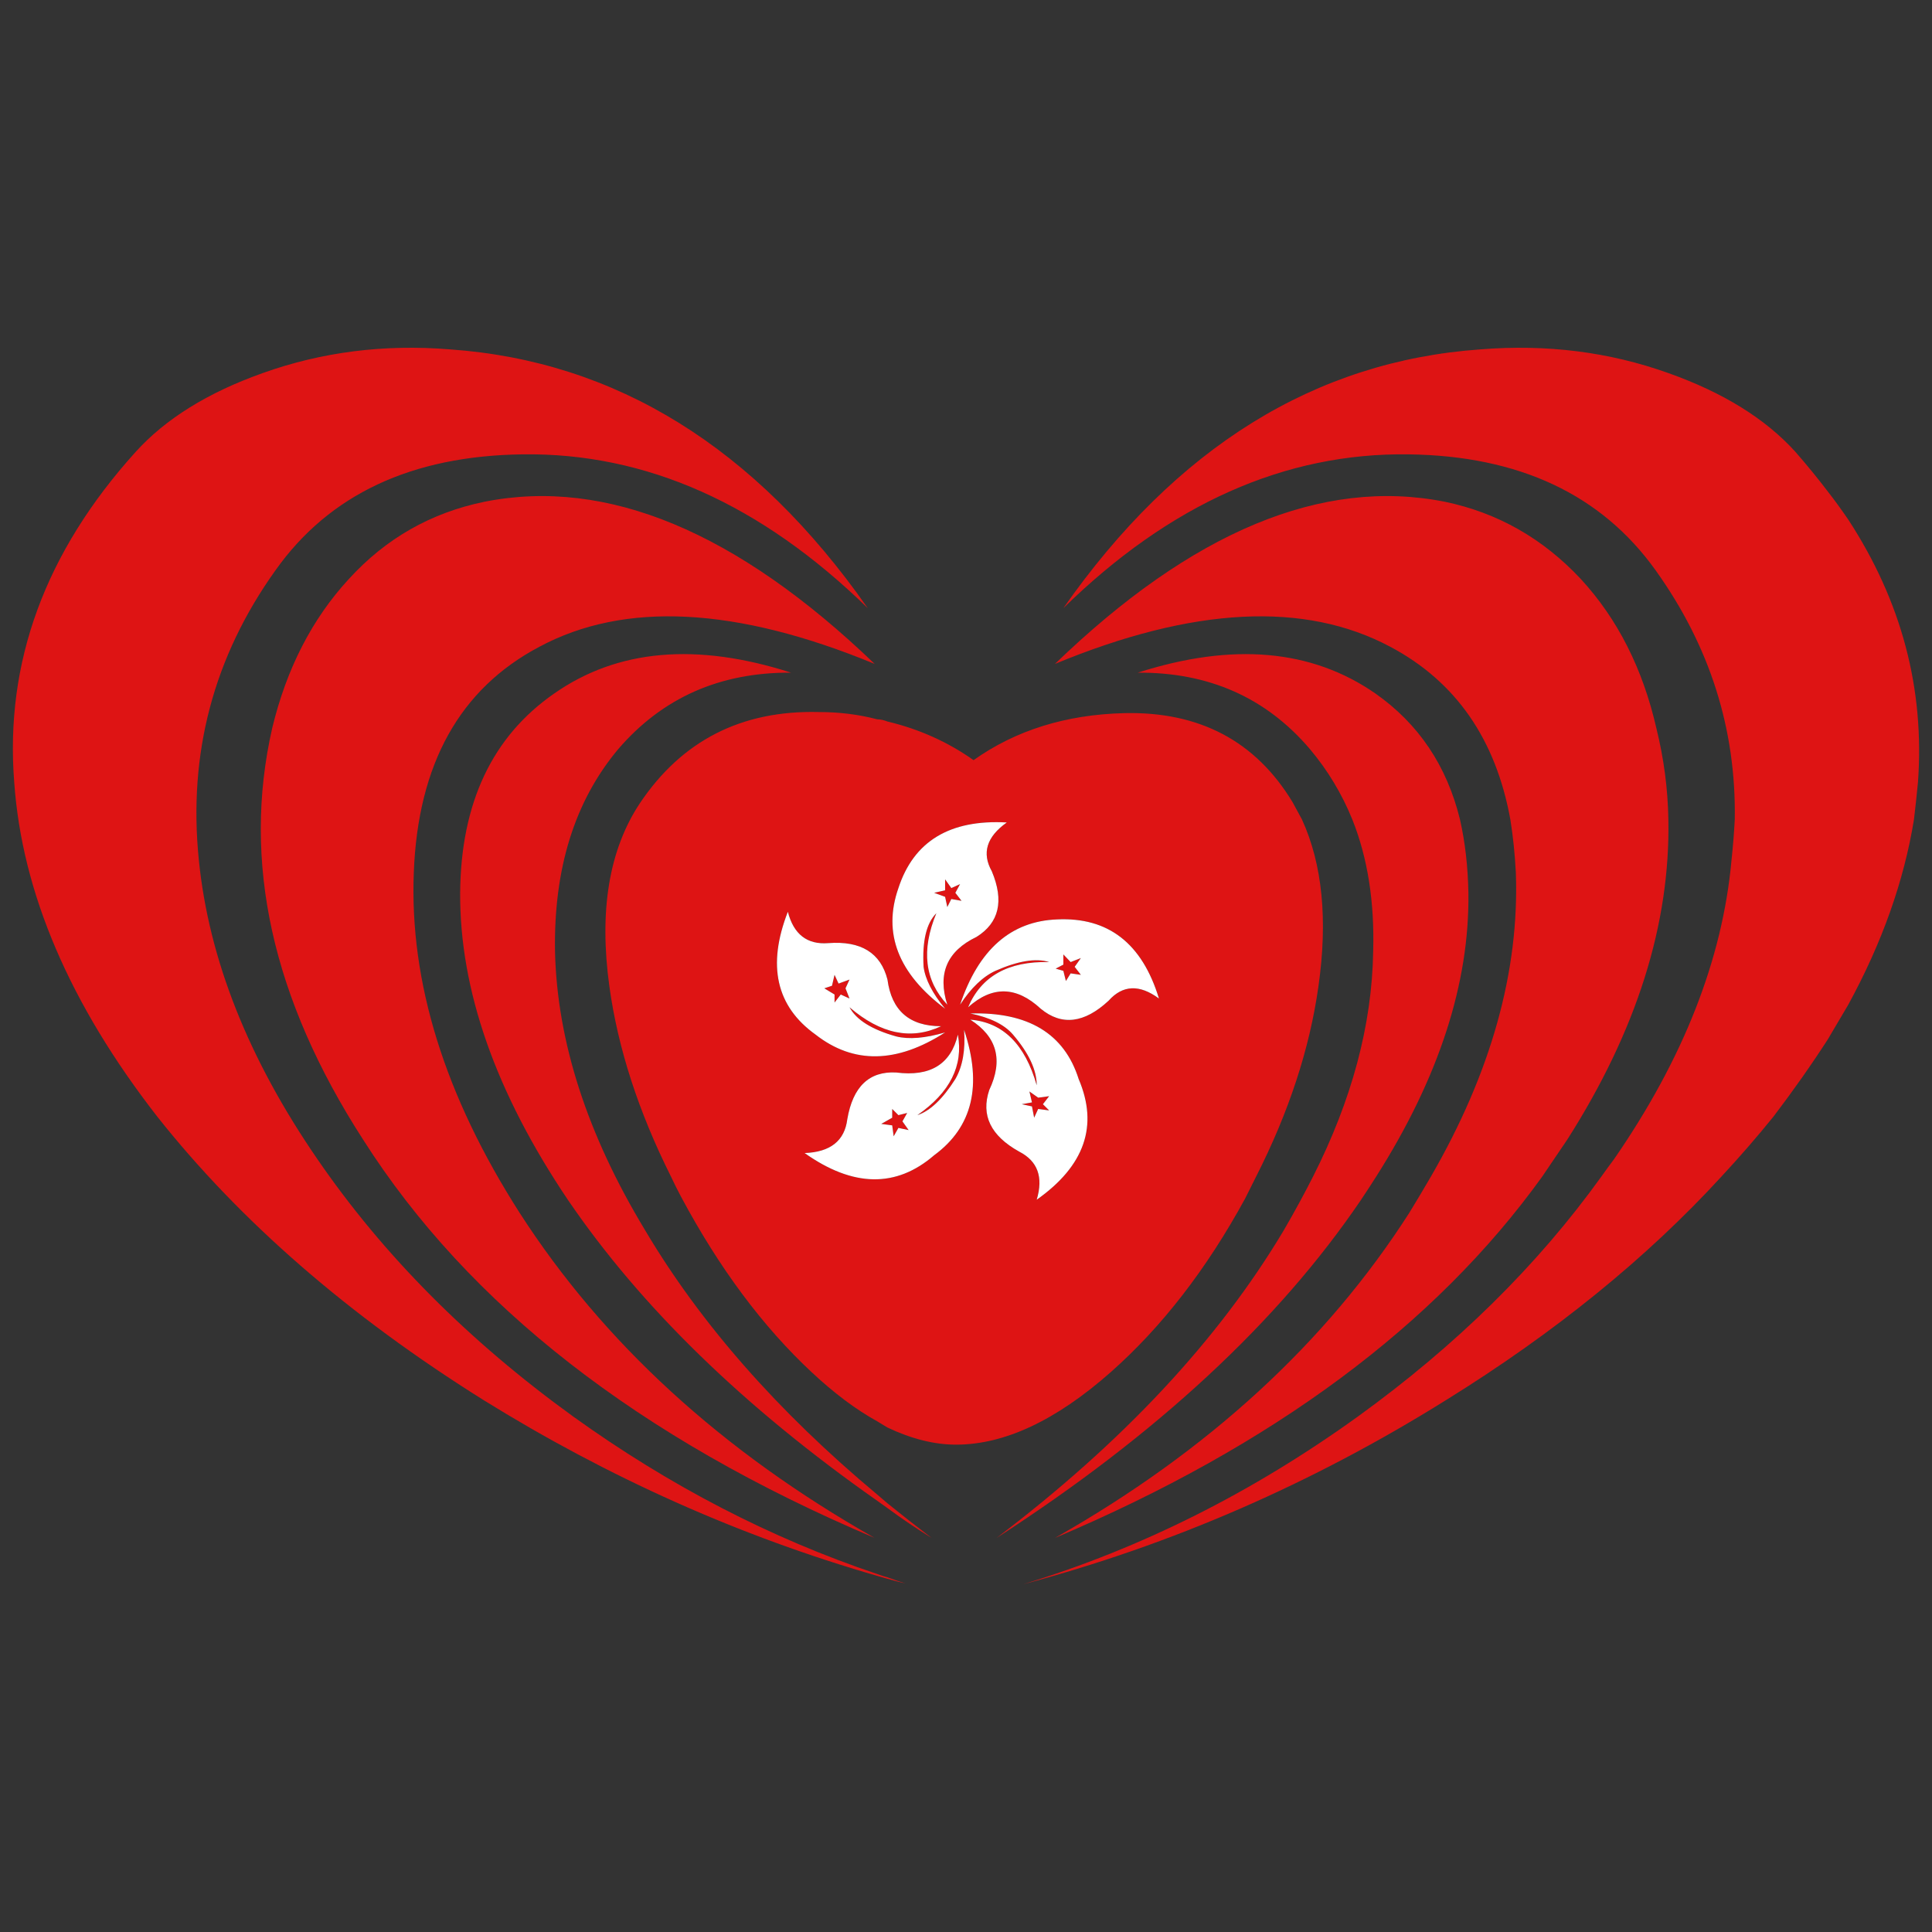 <?xml version="1.0" encoding="utf-8"?>
<!-- Generator: Adobe Illustrator 16.0.0, SVG Export Plug-In . SVG Version: 6.00 Build 0)  -->
<!DOCTYPE svg PUBLIC "-//W3C//DTD SVG 1.1//EN" "http://www.w3.org/Graphics/SVG/1.1/DTD/svg11.dtd">
<svg version="1.1" id="Layer_1" xmlns="http://www.w3.org/2000/svg" xmlns:xlink="http://www.w3.org/1999/xlink" x="0px" y="0px"
	 width="300px" height="300px" viewBox="0 0 300 300" enable-background="new 0 0 300 300" xml:space="preserve">
<rect x="0" y="0" width="300" height="300" fill="#333333" stroke="none"/>
<g>
	<path fill-rule="evenodd" clip-rule="evenodd" fill="#DE1414" d="M278.782,70.155c1.813,2.075,3.493,4.132,5.042,6.169
		c1.058,1.358,2.116,2.811,3.174,4.358c8.271,12.677,11.879,26.279,10.822,40.806c-0.188,1.962-0.397,3.886-0.622,5.772
		c-1.551,9.546-4.949,19.13-10.2,28.751c-1.058,1.811-2.116,3.604-3.174,5.377c-2.53,3.925-5.345,7.924-8.441,11.998
		c-2.532,3.132-5.233,6.244-8.104,9.339c-11.596,12.639-25.819,24.186-42.668,34.637c-20.775,12.979-42.686,22.525-65.728,28.638
		c18.244-5.546,35.565-14.225,51.958-26.034c15.299-11.056,27.898-23.47,37.796-37.24c0.643-0.905,1.302-1.812,1.983-2.717
		c10.767-15.582,16.847-31.053,18.245-46.409c0.226-2.112,0.396-4.226,0.509-6.339c0.229-14.035-3.871-26.94-12.295-38.712
		c-8.425-11.772-21.211-17.771-38.36-17.998c-19.189-0.264-37.059,7.697-53.604,23.884c17.49-24.979,39.079-38.372,64.766-40.184
		c10.274-0.83,20.003,0.396,29.181,3.679C267.563,60.948,274.136,65.023,278.782,70.155z M259.063,127.261
		c0.304,16.225-4.928,32.788-15.694,49.691c-1.324,1.962-2.626,3.888-3.911,5.773c-16.621,23.092-41.835,41.785-75.645,56.087
		c23.761-13.471,42.101-30.299,55.02-50.483c1.133-1.85,2.246-3.718,3.342-5.604c9.37-16.187,13.771-31.94,13.203-47.258
		c-0.149-2.867-0.434-5.604-0.85-8.207c-2.266-12.489-8.479-21.431-18.641-26.827c-13.298-7.094-30.655-6.207-52.074,2.66
		c21.306-20.563,41.478-28.958,60.516-25.186c8.198,1.698,15.244,5.697,21.136,11.999c5.704,6.188,9.612,13.903,11.729,23.148
		C258.363,117.771,258.987,122.506,259.063,127.261z M174.578,110.735c11.674-0.265,20.38,4.339,26.123,13.81
		c0.49,0.905,0.98,1.811,1.473,2.716c3.173,6.943,4.023,15.583,2.55,25.921c-1.36,9.659-4.59,19.507-9.689,29.544
		c-0.566,1.132-1.133,2.264-1.699,3.396c-5.969,10.94-12.92,19.922-20.853,26.939c-8.5,7.509-16.508,11.263-24.026,11.263
		c-3.362,0-6.912-0.887-10.652-2.659c-0.566-0.341-1.096-0.662-1.587-0.962c-3.287-1.812-6.687-4.358-10.2-7.642
		c-7.593-7.094-14.336-16.149-20.228-27.166c-0.566-1.056-1.096-2.113-1.587-3.169c-5.062-10.112-8.253-19.959-9.576-29.544
		c-1.625-11.734-0.056-21.205,4.703-28.411c6.536-9.773,15.809-14.507,27.821-14.206c3.173,0,6.195,0.377,9.066,1.132
		c0.491,0,1.021,0.113,1.587,0.34c4.91,1.169,9.368,3.169,13.373,5.999C157.712,113.395,165.513,110.961,174.578,110.735z
		 M203.42,116.338c-6.8-7.999-15.714-11.961-26.744-11.886c14.694-4.716,26.989-3.641,36.886,3.227
		c6.725,4.716,11.107,11.243,13.146,19.582c0.794,3.509,1.229,7.301,1.304,11.375c0.189,14.037-4.589,28.733-14.336,44.089
		c-0.718,1.132-1.492,2.32-2.322,3.565c-12.844,18.939-31.713,36.447-56.607,52.521c19.606-14.866,34.471-30.789,44.595-47.769
		c1.623-2.791,3.135-5.564,4.533-8.318c6.043-11.923,9.159-23.563,9.349-34.92c0.227-7.734-0.849-14.583-3.231-20.544
		C208.37,123.262,206.178,119.62,203.42,116.338z M166.25,151.144l-0.737,1.188l-0.396-1.584l-1.189-0.339l1.189-0.623v-1.585
		l1.134,1.188l1.587-0.622l-0.965,1.359l0.965,1.245L166.25,151.144z M179.961,155.049c-2.605-8.564-7.875-12.658-15.808-12.28
		c-7.178,0.264-12.201,4.679-15.073,13.243c1.699-2.604,3.533-4.358,5.497-5.264c3.513-1.546,6.289-2,8.329-1.358
		c-6.346-0.15-10.539,2.188-12.579,7.019c3.74-3.358,7.498-3.283,11.276,0.227c3.248,2.679,6.761,2.264,10.539-1.246
		C174.334,152.936,176.939,152.823,179.961,155.049z M149.307,139.881l-1.586-0.283l-0.624,1.246l-0.34-1.585l-1.7-0.623l1.7-0.396
		v-1.697l0.964,1.357l1.359-0.622l-0.736,1.357L149.307,139.881z M154.01,135.297c-1.586-2.83-0.812-5.358,2.323-7.584
		c-8.839-0.49-14.449,2.906-16.829,10.187c-2.456,7.019-0.039,13.263,7.252,18.734c-1.964-2.377-3.079-4.547-3.343-6.508
		c-0.226-4,0.435-6.773,1.983-8.32c-2.379,5.735-1.813,10.47,1.7,14.206c-1.548-4.83-0.038-8.338,4.533-10.526
		C155.144,143.296,155.938,139.9,154.01,135.297z M137.805,152.106c-1.058-4.15-4.118-6.037-9.18-5.659
		c-3.286,0.264-5.383-1.358-6.29-4.868c-3.249,8.339-1.813,14.696,4.306,19.073c5.893,4.604,12.599,4.49,20.115-0.339
		c-3.098,0.905-5.629,1.112-7.593,0.622c-3.778-1.057-6.194-2.565-7.252-4.527c4.835,4.15,9.576,5.131,14.222,2.942
		C141.223,159.351,138.447,156.937,137.805,152.106z M138.541,173.558v-1.359l0.964,0.962l1.359-0.34l-0.736,1.303l0.962,1.357
		l-1.586-0.339l-0.737,1.302l-0.227-1.698l-1.7-0.228L138.541,173.558z M148.74,160.652c-1.096,4.604-4.288,6.565-9.576,5.887
		c-4.192-0.227-6.724,2.187-7.592,7.243c-0.416,3.358-2.626,5.114-6.63,5.265c7.518,5.32,14.223,5.432,20.115,0.339
		c5.969-4.376,7.519-10.865,4.647-19.469c0.227,3.132-0.227,5.68-1.36,7.64c-1.964,3.096-3.929,4.963-5.893,5.604
		C147.513,169.651,149.609,165.481,148.74,160.652z M153.613,169.255c-1.321,3.925,0.227,7.112,4.646,9.565
		c2.871,1.471,3.777,3.961,2.72,7.471c7.442-5.244,9.613-11.489,6.517-18.734c-2.229-7.055-7.838-10.45-16.829-10.187
		c3.098,0.642,5.308,1.735,6.629,3.282c2.456,2.868,3.684,5.49,3.684,7.868c-1.813-6.378-5.25-9.773-10.313-10.188
		C154.822,160.973,155.804,164.614,153.613,169.255z M161.206,172.198l-0.623,1.359l-0.34-1.756l-1.587-0.34l1.587-0.283
		l-0.397-1.697l1.36,0.962l1.7-0.226l-0.963,1.244l0.963,0.964L161.206,172.198z M54.169,89.907
		c5.743-6.301,12.768-10.3,21.08-11.999c18.963-3.773,39.154,4.622,60.573,25.186c-21.495-8.867-38.853-9.754-52.074-2.66
		c-12.353,6.527-18.851,18.206-19.493,35.033c-0.679,17.054,4.798,34.674,16.433,52.862c12.995,20.185,31.373,37.013,55.134,50.483
		c-36.605-15.508-63.085-36.129-79.443-61.86c-14.127-21.884-18.831-43.183-14.109-63.896
		C44.499,103.811,48.465,96.095,54.169,89.907z M140.638,245.887c-0.983-0.227-1.927-0.472-2.833-0.735
		c-0.566-0.152-1.096-0.303-1.587-0.452c-21.343-6.152-41.742-15.264-61.196-27.337c-20.853-13.056-37.719-27.713-50.601-43.976
		c-13.599-17.469-21.003-34.77-22.211-51.898C0.737,102.811,7.026,85.7,21.079,70.155c4.646-5.132,11.219-9.207,19.718-12.225
		c9.181-3.283,18.87-4.509,29.069-3.679c25.763,1.812,47.389,15.205,64.879,40.184c-16.584-16.187-34.451-24.148-53.603-23.884
		c-17.226,0.226-30.013,6.226-38.361,17.998c-9.633,13.47-13.599,28.487-11.899,45.051c1.549,15.356,7.687,30.827,18.416,46.409
		c10.199,14.865,23.44,28.186,39.721,39.957c14.959,10.755,30.693,18.902,47.201,24.449c0.491,0.188,1.021,0.359,1.587,0.509
		C138.711,245.264,139.655,245.585,140.638,245.887z M137.805,233.435c2.19,1.774,4.476,3.566,6.856,5.378
		c-2.38-1.472-4.666-3.019-6.856-4.642c-0.566-0.414-1.096-0.792-1.587-1.131c-20.701-14.527-36.718-30.11-48.051-46.749
		c-11.219-16.678-16.791-32.563-16.715-47.655c0.114-13.96,4.986-24.279,14.619-30.958c9.822-6.867,22.08-7.943,36.774-3.227
		c-11.03-0.075-19.983,3.887-26.858,11.886c-6.762,8.074-10.029,18.563-9.803,31.467c0.341,13.961,5.005,28.374,13.996,43.239
		c8.575,14.452,20.587,28.13,36.038,41.032C136.709,232.491,137.238,232.946,137.805,233.435z M131.289,153.465l0.623,1.584
		l-1.36-0.622l-0.963,1.245v-1.245l-1.587-0.962l1.19-0.396l0.397-1.697l0.624,1.357l1.7-0.622L131.289,153.465z"/>
	<path fill-rule="evenodd" clip-rule="evenodd" fill="#FFFFFF" d="M148.74,160.652c0.869,4.829-1.228,8.999-6.29,12.508
		c1.964-0.641,3.929-2.508,5.893-5.604c1.133-1.96,1.586-4.508,1.36-7.64c2.872,8.604,1.322,15.093-4.647,19.469
		c-5.893,5.093-12.597,4.981-20.115-0.339c4.004-0.15,6.214-1.906,6.63-5.265c0.869-5.057,3.4-7.47,7.592-7.243
		C144.453,167.218,147.645,165.257,148.74,160.652z M138.541,173.558l-1.7,0.96l1.7,0.228l0.227,1.698l0.737-1.302l1.586,0.339
		l-0.962-1.357l0.736-1.303l-1.359,0.34l-0.964-0.962V173.558z M137.805,152.106c0.642,4.83,3.418,7.244,8.329,7.244
		c-4.646,2.188-9.387,1.208-14.222-2.942c1.058,1.962,3.475,3.471,7.252,4.527c1.964,0.49,4.495,0.283,7.593-0.622
		c-7.517,4.829-14.222,4.943-20.115,0.339c-6.119-4.377-7.555-10.734-4.306-19.073c0.906,3.509,3.003,5.131,6.29,4.868
		C133.687,146.069,136.747,147.957,137.805,152.106z M154.01,135.297c1.928,4.603,1.134,7.999-2.38,10.188
		c-4.571,2.188-6.082,5.696-4.533,10.526c-3.513-3.735-4.08-8.471-1.7-14.206c-1.548,1.547-2.209,4.32-1.983,8.32
		c0.265,1.961,1.379,4.131,3.343,6.508c-7.291-5.472-9.708-11.716-7.252-18.734c2.38-7.281,7.989-10.677,16.829-10.187
		C153.198,129.939,152.424,132.468,154.01,135.297z M149.307,139.881l-0.963-1.245l0.736-1.357l-1.359,0.622l-0.964-1.357v1.697
		l-1.7,0.396l1.7,0.623l0.34,1.585l0.624-1.246L149.307,139.881z M179.961,155.049c-3.021-2.226-5.627-2.113-7.818,0.34
		c-3.778,3.51-7.291,3.925-10.539,1.246c-3.778-3.51-7.536-3.585-11.276-0.227c2.04-4.83,6.233-7.169,12.579-7.019
		c-2.04-0.641-4.816-0.188-8.329,1.358c-1.964,0.905-3.798,2.66-5.497,5.264c2.872-8.564,7.896-12.979,15.073-13.243
		C172.086,142.391,177.355,146.484,179.961,155.049z M166.25,151.144l1.587,0.228l-0.965-1.245l0.965-1.359l-1.587,0.622
		l-1.134-1.188v1.585l-1.189,0.623l1.189,0.339l0.396,1.584L166.25,151.144z M153.613,169.255c2.19-4.641,1.209-8.282-2.946-10.922
		c5.063,0.414,8.499,3.81,10.313,10.188c0-2.378-1.228-5-3.684-7.868c-1.321-1.547-3.531-2.641-6.629-3.282
		c8.991-0.264,14.601,3.132,16.829,10.187c3.097,7.245,0.926,13.49-6.517,18.734c1.058-3.51,0.151-6-2.72-7.471
		C153.84,176.367,152.292,173.18,153.613,169.255z M161.206,172.198l1.7,0.228l-0.963-0.964l0.963-1.244l-1.7,0.226l-1.36-0.962
		l0.397,1.697l-1.587,0.283l1.587,0.34l0.34,1.756L161.206,172.198z M131.289,153.465l0.623-1.358l-1.7,0.622l-0.624-1.357
		l-0.397,1.697l-1.19,0.396l1.587,0.962v1.245l0.963-1.245l1.36,0.622L131.289,153.465z"/>
</g>
</svg>
